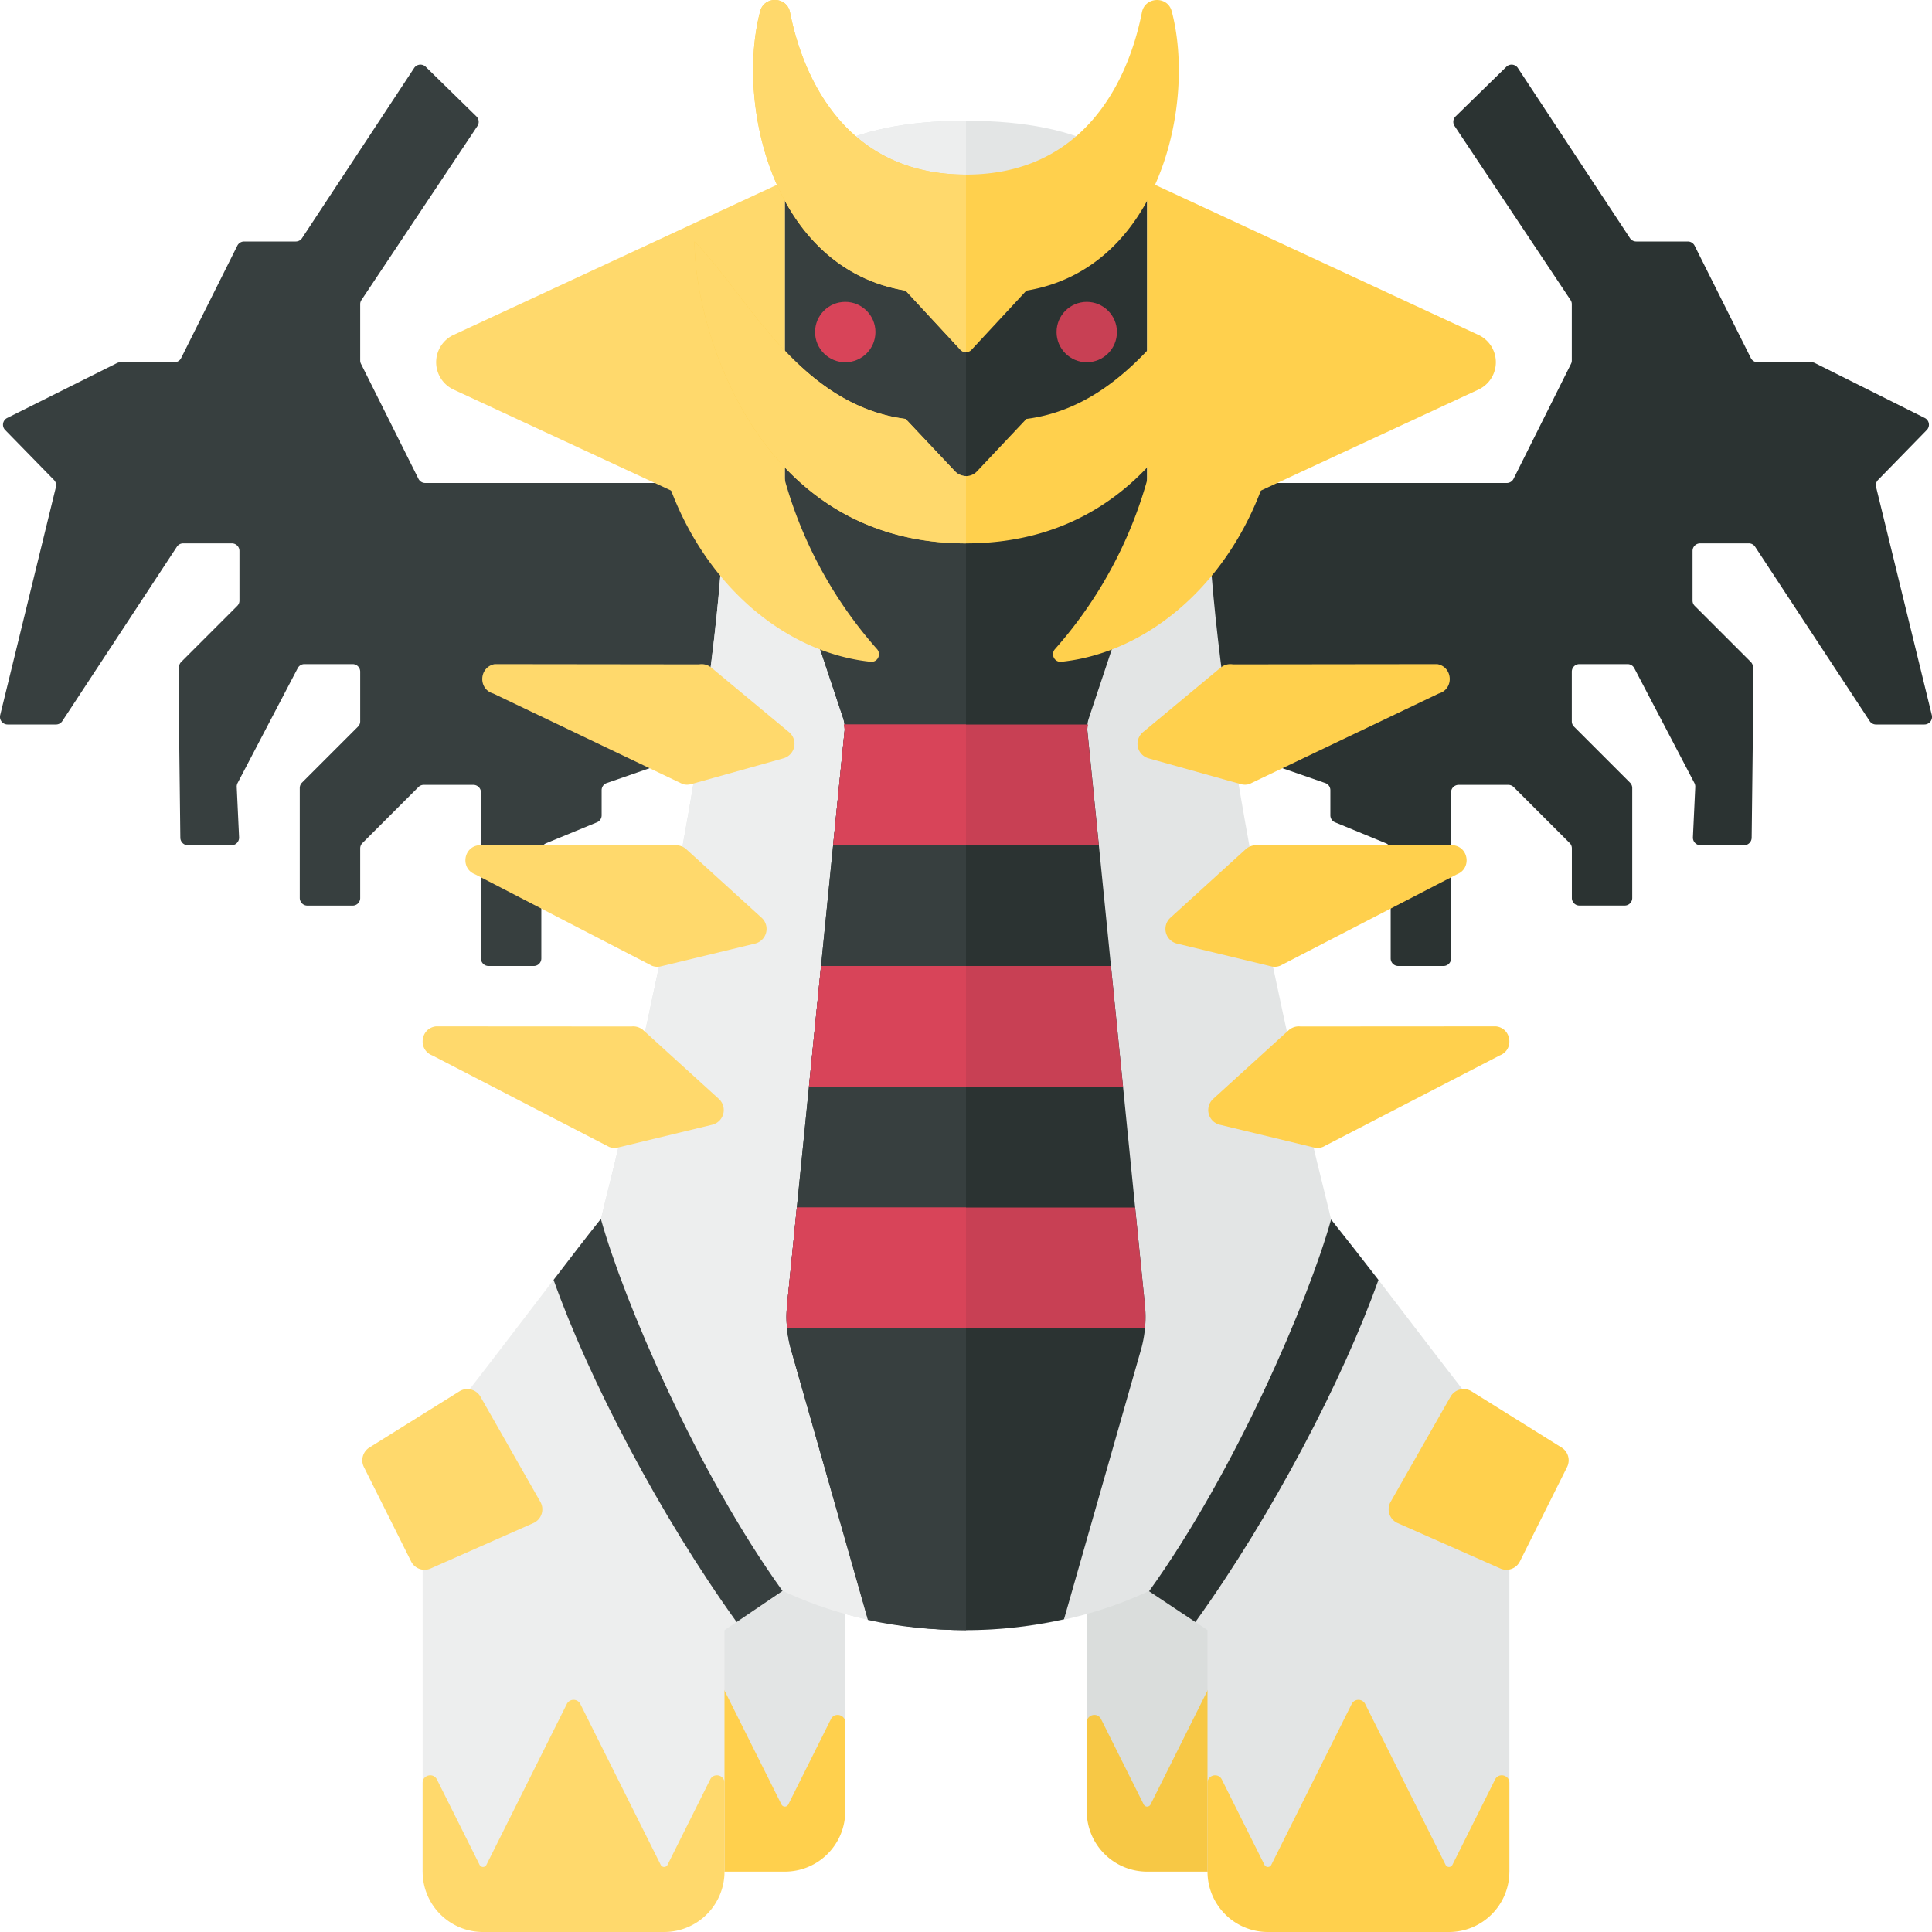 <svg xmlns="http://www.w3.org/2000/svg" width="32" height="32"><path fill="#E3E5E5" d="M13 18c-.86.86-1.939 2.362-3.309 4.123A3.287 3.287 0 009 24.137V30h5v-4l2-2-3-6z"/><path fill="#FFD04D" d="M11.388 27.224l-1.332 2.665a.063.063 0 01-.112 0l-.707-1.415c-.059-.118-.237-.076-.237.056V30a1 1 0 001 1h3a1 1 0 001-1v-1.47c0-.132-.178-.174-.237-.056l-.707 1.415a.063.063 0 01-.112 0l-1.332-2.665a.125.125 0 00-.224 0z"/><path fill="#DADDDC" d="M19 18c.86.86 1.939 2.362 3.309 4.123.447.575.691 1.286.691 2.014V30h-5v-4l-2-2 3-6z"/><path fill="#F7C845" d="M20.612 27.224l1.332 2.665a.063.063 0 00.112 0l.707-1.415c.059-.118.237-.076.237.056V30a1 1 0 01-1 1h-3a1 1 0 01-1-1v-1.47c0-.132.178-.174.237-.056l.707 1.415a.063.063 0 00.112 0l1.332-2.665a.125.125 0 01.224 0z"/><path fill="#373F3F" d="M6.859 1.127L5.003 3.944A.124.124 0 014.899 4h-.856a.126.126 0 00-.112.069L3 5.931A.125.125 0 012.889 6h-.894a.139.139 0 00-.056.013l-1.82.91a.125.125 0 00-.033.2l.808.827c.03.031.042.075.032.117l-.923 3.778A.126.126 0 00.125 12h.803a.124.124 0 00.104-.056l1.897-2.887A.123.123 0 013.033 9h.808c.069 0 .125.056.125.125v.823a.122.122 0 01-.037.088l-.927.927a.126.126 0 00-.037.088V12l.022 1.876a.126.126 0 00.126.124h.722c.071 0 .128-.06.125-.131l-.039-.835a.13.13 0 01.014-.064l.996-1.903A.125.125 0 015.042 11h.799c.069 0 .125.056.125.125v.823a.122.122 0 01-.037.088l-.927.927a.126.126 0 00-.037.088v1.823c.001.07.057.126.126.126h.75a.125.125 0 00.125-.125v-.823c0-.033.013-.065.037-.088l.927-.927A.12.12 0 017.018 13h.823c.069 0 .125.056.125.125v2.75c0 .069.056.125.125.125h.75a.125.125 0 00.125-.125v-1.791c0-.051.031-.096.077-.116l.845-.348a.124.124 0 00.077-.116v-.416c0-.053.034-.101.084-.118l2.832-.981a.125.125 0 00.084-.118V8.125A.124.124 0 0012.841 8H7.043a.126.126 0 01-.112-.069l-.952-1.905a.118.118 0 01-.013-.056v-.932a.12.12 0 01.021-.069l1.921-2.882a.126.126 0 00-.017-.159l-.84-.822a.125.125 0 00-.192.021z"/><path fill="#2B3332" d="M25.141 1.127l1.856 2.817a.124.124 0 00.104.056h.855c.047 0 .091.027.112.069L29 5.931a.125.125 0 00.111.069h.893c.019 0 .039.005.056.013l1.82.91a.125.125 0 01.034.199l-.808.828a.126.126 0 00-.032.117l.923 3.778a.126.126 0 01-.122.155h-.803a.124.124 0 01-.104-.056l-1.897-2.887A.123.123 0 0028.967 9h-.808a.125.125 0 00-.125.125v.823c0 .033.013.065.037.088l.927.927a.126.126 0 01.037.088V12l-.022 1.876a.126.126 0 01-.126.124h-.722a.126.126 0 01-.125-.131l.039-.835a.13.13 0 00-.014-.064l-.996-1.903a.125.125 0 00-.111-.067h-.799a.125.125 0 00-.125.125v.823c0 .033.013.065.037.088l.927.927a.126.126 0 01.037.088v1.823a.125.125 0 01-.125.125h-.75a.125.125 0 01-.125-.125v-.823a.122.122 0 00-.037-.088l-.927-.927a.127.127 0 00-.089-.036h-.823a.125.125 0 00-.125.125v2.75a.125.125 0 01-.125.125h-.75a.125.125 0 01-.125-.125v-1.791a.127.127 0 00-.077-.116l-.845-.348a.124.124 0 01-.077-.116v-.416a.125.125 0 00-.084-.118l-2.832-.981a.125.125 0 01-.084-.118V8.125A.124.124 0 0119.159 8h5.798a.126.126 0 00.112-.069l.952-1.905a.118.118 0 00.013-.056v-.932a.12.12 0 00-.021-.069l-1.921-2.882a.126.126 0 01.017-.159l.841-.822a.124.124 0 01.191.021z"/><path fill="#E3E5E5" d="M22 20c-1-4-2-9-2-12 0-3.371-.007-6-4-6s-4 2.629-4 6c0 3-1 8-2 12s2 7 6 7 7-3 6-7z"/><path fill="#E3E5E5" d="M21 19c.86.86 1.939 2.362 3.309 4.123.447.575.691 1.286.691 2.014V31h-5v-4l-3-2 4-6z"/><path fill="#FFD04D" d="M22.612 28.224l1.332 2.665a.063.063 0 00.112 0l.707-1.415c.059-.118.237-.076.237.056V31a1 1 0 01-1 1h-3a1 1 0 01-1-1v-1.47c0-.132.178-.174.237-.056l.707 1.415a.063.063 0 00.112 0l1.332-2.665a.125.125 0 01.224 0z"/><path fill="#2B3332" d="M19.799 26.866l-.767-.51c1.424-1.981 2.637-4.804 3.015-6.157.226.282.534.677.784 1.001-.58 1.634-1.756 3.893-3.032 5.666z"/><path fill="#EDEEEE" d="M16 2c-3.993 0-4 2.629-4 6 0 3-1 8-2 12s2 7 6 7V2z"/><path fill="#EDEEEE" d="M11 19c-.86.86-1.939 2.362-3.309 4.123A3.287 3.287 0 007 25.137V31h5v-4l3-2-4-6z"/><path fill="#FFD96C" d="M9.388 28.224l-1.332 2.665a.063.063 0 01-.112 0l-.707-1.415c-.059-.118-.237-.076-.237.056V31a1 1 0 001 1h3a1 1 0 001-1v-1.47c0-.132-.178-.174-.237-.056l-.707 1.415a.063.063 0 01-.112 0l-1.332-2.665a.125.125 0 00-.224 0z"/><path fill="#2B3332" d="M19 9V3h-6v6l.966 2.898c.022.067.03.138.023.208l-.953 9.518c-.024.248-.001.499.068.739l1.273 4.457c.517.114 1.058.18 1.623.18s1.106-.066 1.623-.18l1.273-4.457c.069-.24.092-.491.068-.739l-.953-9.518a.506.506 0 01.023-.208L19 9z"/><path fill="#373F3F" d="M13 3v6l.966 2.898c.022.067.03.138.023.208l-.953 9.518c-.024.248-.001.499.068.739l1.271 4.468c.516.114 1.06.169 1.625.169V3h-3z"/><path fill="#FFD96C" d="M7.5 5.553L13 3v6L7.5 6.447a.5.5 0 010-.894z"/><path fill="#FFD96C" d="M10.735 5.977c0 2.843 1.796 4.787 3.686 4.984.115.012.181-.124.105-.21a7.121 7.121 0 01-1.791-4.773h-2z"/><path fill="#FFD04D" d="M24.5 5.553L19 3v6l5.5-2.553a.5.5 0 000-.894z"/><path fill="#FFD04D" d="M21.265 5.977c0 2.843-1.796 4.787-3.686 4.984-.115.012-.181-.124-.105-.21a7.121 7.121 0 001.791-4.773h2z"/><circle fill="#D84459" cx="14" cy="5.5" r=".5"/><circle fill="#C84054" cx="18" cy="5.5" r=".5"/><path d="M8.194 11l3.384.004a.25.25 0 01.204.054l1.287 1.069a.25.25 0 01-.092.433l-1.53.428a.261.261 0 01-.136 0L8.17 11.487c-.256-.073-.237-.44.024-.487zm-.264 3l3.239.002a.252.252 0 01.197.063l1.249 1.136a.25.25 0 01-.11.428l-1.559.377a.245.245 0 01-.149-.01l-2.929-1.515c-.243-.094-.197-.451.062-.481zm-.709 3l3.239.002a.252.252 0 01.197.063l1.249 1.136a.25.25 0 01-.11.428l-1.559.377a.245.245 0 01-.149-.01L7.16 17.481c-.243-.094-.198-.451.061-.481z" fill="#FFD96C"/><path d="M23.806 11l-3.384.004a.25.25 0 00-.204.054l-1.287 1.069a.25.25 0 00.092.433l1.53.428a.261.261 0 00.136 0l3.141-1.501c.256-.073.237-.44-.024-.487zm.264 3l-3.239.002a.252.252 0 00-.197.063l-1.249 1.136a.25.25 0 00.11.428l1.559.377c.05.012.102.009.149-.01l2.929-1.515c.243-.094.197-.451-.062-.481zm.709 3l-3.239.002a.252.252 0 00-.197.063l-1.249 1.136a.25.25 0 00.11.428l1.559.377c.05.012.102.009.149-.01l2.929-1.515c.242-.094.197-.451-.062-.481zM19.407.185c-.068-.256-.441-.242-.493.017-.226 1.147-.963 2.69-2.915 2.69s-2.688-1.544-2.915-2.69c-.051-.26-.425-.273-.493-.017-.404 1.526.198 4.264 2.409 4.629l.908.98a.125.125 0 00.183 0l.909-.98c2.211-.365 2.813-3.103 2.407-4.629z" fill="#FFD04D"/><path fill="#FFD96C" d="M13.085.202c-.051-.26-.424-.273-.493-.017-.405 1.526.197 4.264 2.408 4.629l.908.98c.025.027.058.04.092.04V2.893c-1.951 0-2.688-1.544-2.915-2.691z"/><path fill="#FFD04D" d="M17 6.939l-.818.868a.25.25 0 01-.364 0L15 6.939C13.219 6.708 12.351 4.854 11.503 4c0 1.381.993 5 4.497 5s4.497-3.619 4.497-5c-.848.854-1.716 2.708-3.497 2.939z"/><path fill="#FFD96C" d="M15.818 7.807L15 6.939C13.219 6.708 12.351 4.854 11.503 4c0 1.381.993 5 4.497 5V7.885a.25.25 0 01-.182-.078z"/><path fill="#373F3F" d="M12.201 26.866l.76-.515c-1.424-1.981-2.631-4.808-3.009-6.162-.226.282-.534.685-.783 1.01.58 1.635 1.756 3.894 3.032 5.667z"/><path d="M13.036 21.624a1.968 1.968 0 000 .376h5.928a1.968 1.968 0 000-.376L18.801 20h-5.603l-.162 1.624zM13.977 12c.004.036.015.07.012.106L13.8 14h4.4l-.19-1.894c-.004-.036.008-.071.012-.106h-4.045zm4.624 6l-.2-2h-4.802l-.2 2z" fill="#C84054"/><path d="M13.199 20l-.163 1.624a1.968 1.968 0 000 .376H16v-2h-2.801zm.778-8c.004.036.015.07.012.106L13.8 14H16v-2h-2.023zm-.378 4l-.2 2H16v-2z" fill="#D84459"/><path fill="#FFD96C" d="M6.129 23.969l1.49-.93a.25.25 0 01.336.09l.992 1.741a.25.25 0 01-.102.352l-1.701.752a.249.249 0 01-.335-.112L6.028 24.3a.25.25 0 01.101-.331z"/><path fill="#FFD04D" d="M25.854 23.969l-1.49-.93a.25.25 0 00-.336.09l-.992 1.741a.25.25 0 00.102.352l1.701.752a.249.249 0 00.335-.112l.781-1.562a.25.25 0 00-.101-.331z"/></svg>